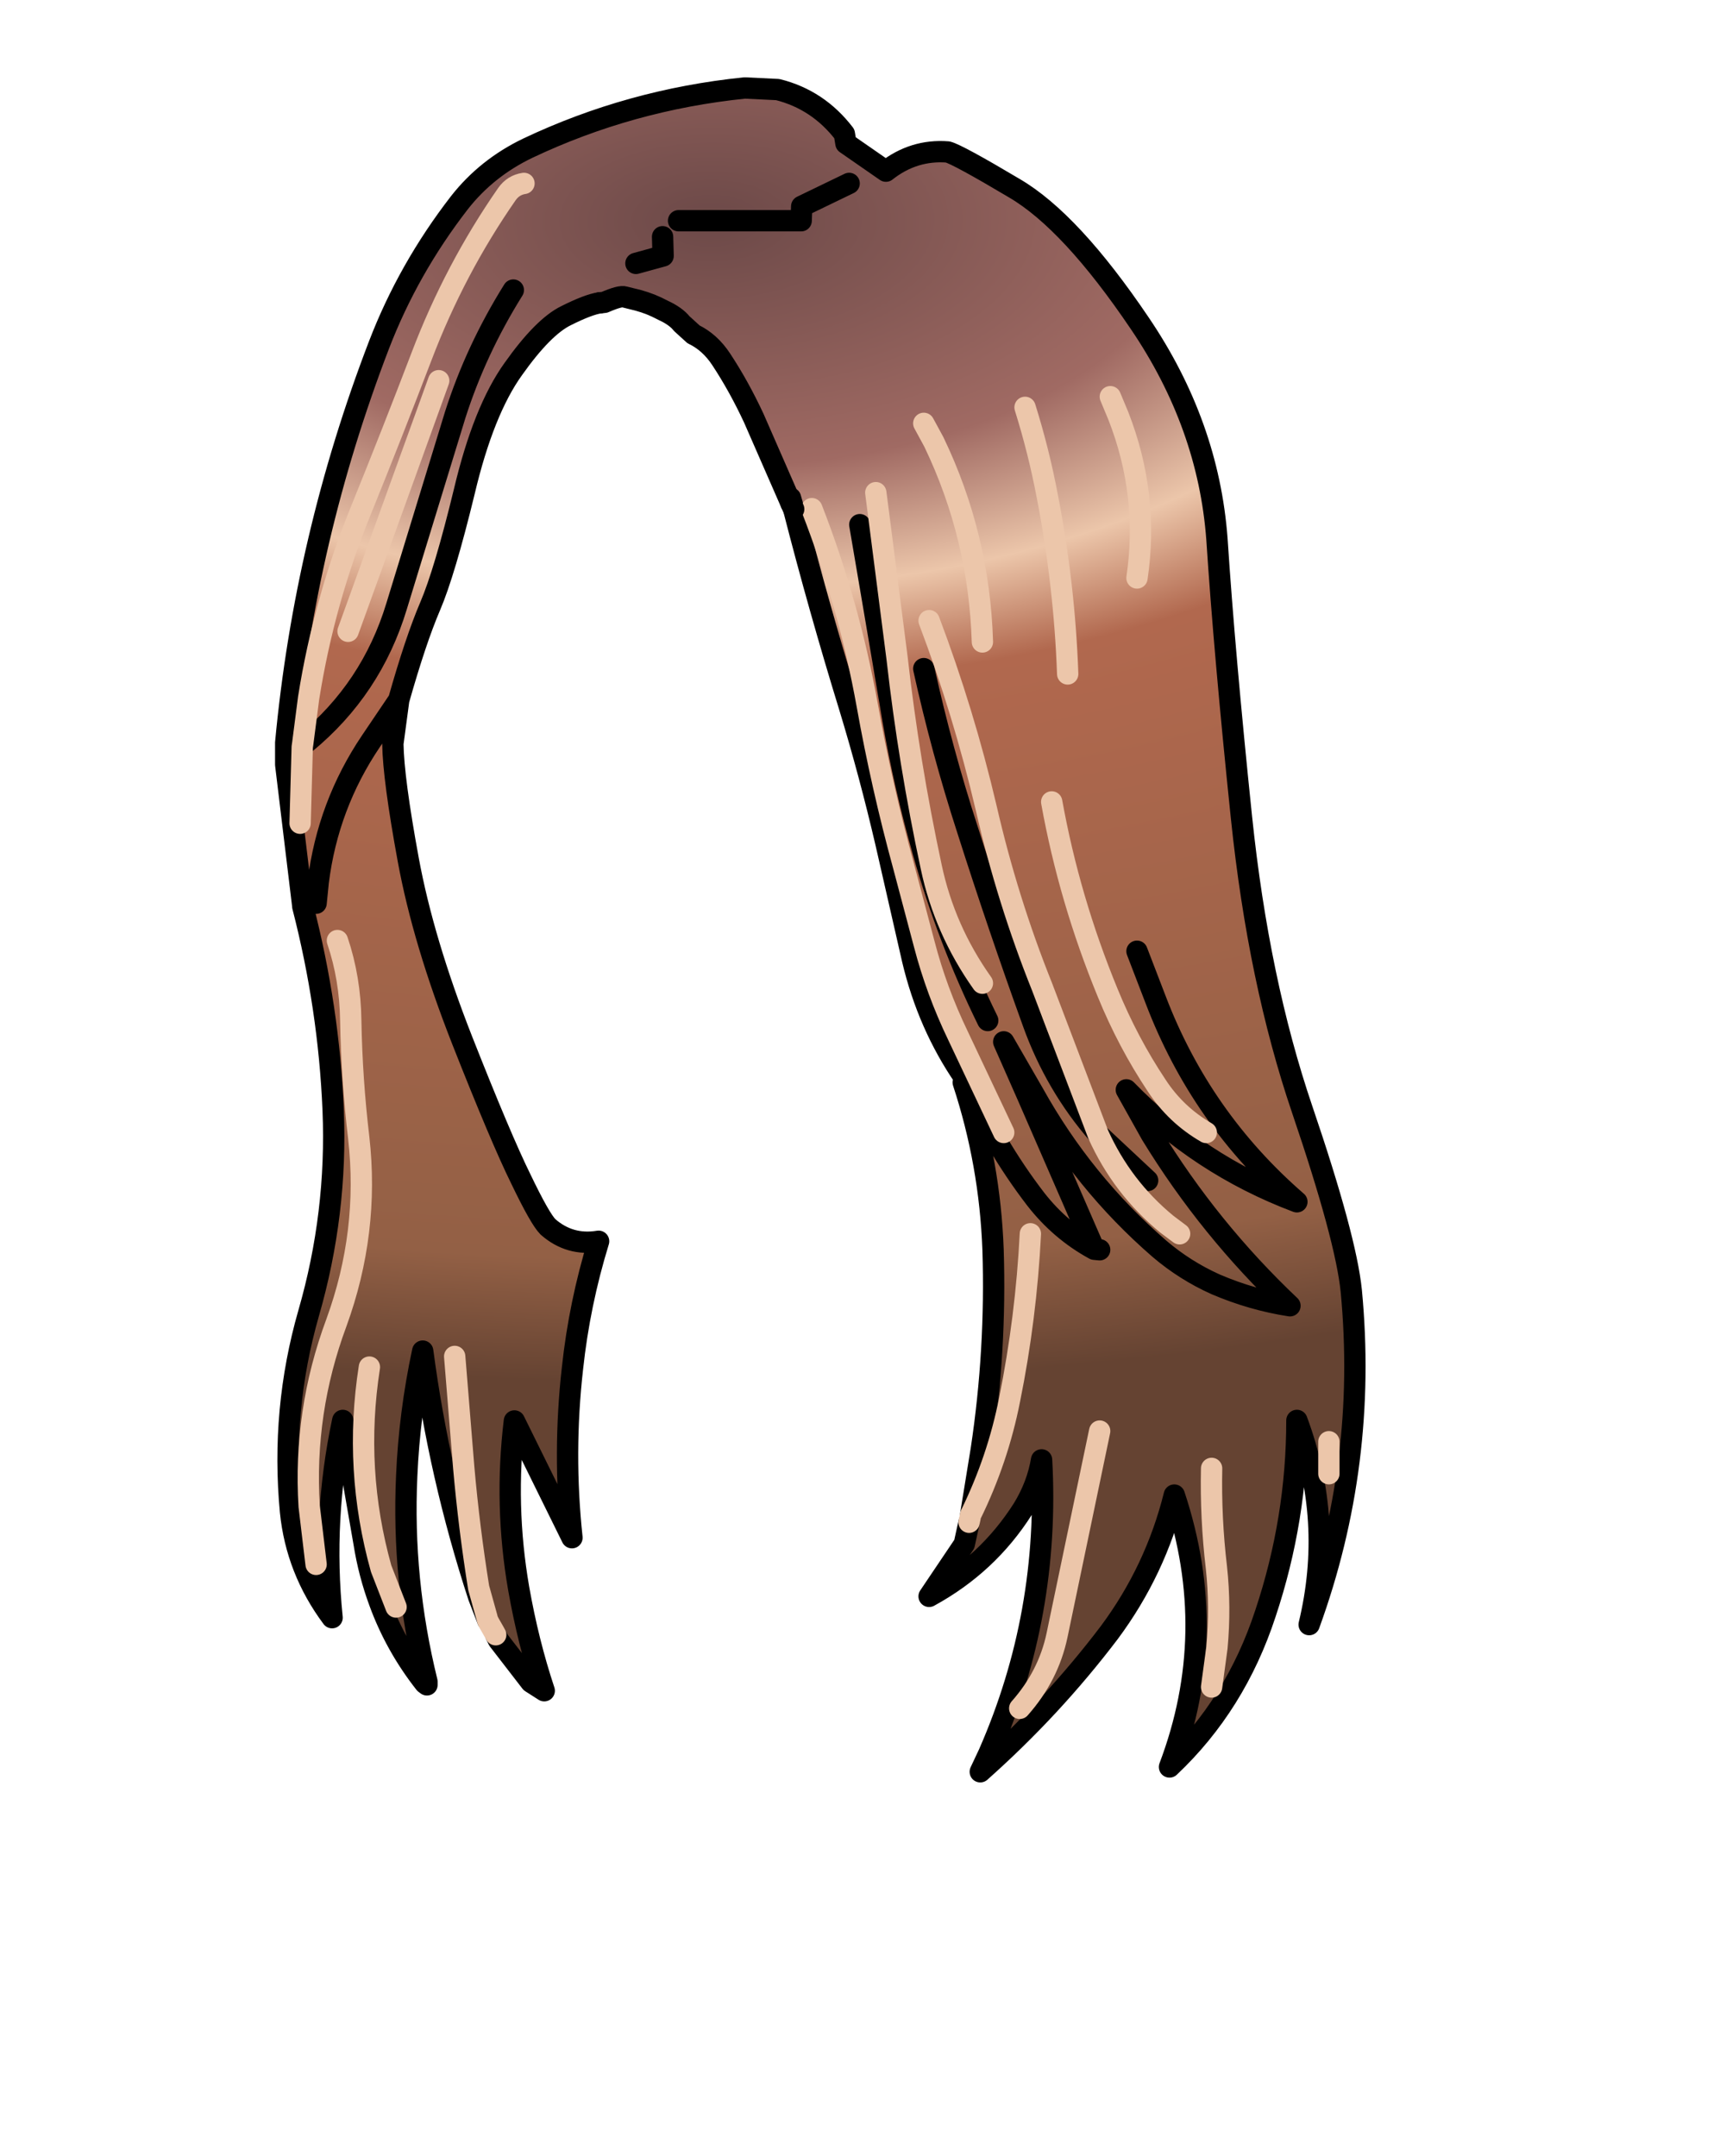 <?xml version="1.0" encoding="UTF-8" standalone="no"?>
<svg xmlns:xlink="http://www.w3.org/1999/xlink" xmlns="http://www.w3.org/2000/svg" height="202.2px" width="161.9px">
  <g transform="matrix(1.0, 0.0, 0.0, 1.0, 74.15, 81.7)">
    <g data-characterId="1429" height="158.95" transform="matrix(1.0, 0.0, 0.0, 1.0, -47.85, -74.0)" width="101.3" xlink:href="#shape0">
      <g id="shape0" transform="matrix(1.0, 0.0, 0.0, 1.0, 47.85, 74.0)">
        <path d="M-47.35 -12.05 Q-45.55 -31.25 -38.6 -49.35 -35.85 -56.5 -31.05 -62.7 -28.5 -65.95 -24.65 -67.8 -15.05 -72.35 -4.3 -73.45 L-1.2 -73.3 Q2.6 -72.35 5.05 -69.15 L5.2 -68.25 8.95 -65.65 Q11.55 -67.7 14.75 -67.45 15.7 -67.2 21.0 -64.05 26.3 -60.95 32.75 -51.4 39.2 -41.9 40.0 -31.15 40.7 -20.45 42.3 -5.05 43.9 10.3 48.0 22.35 52.1 34.4 52.6 39.35 54.15 55.55 48.65 70.65 51.0 60.9 47.5 51.5 47.5 60.75 44.55 69.6 41.75 78.15 35.55 84.0 40.3 71.45 36.0 58.5 34.25 65.55 29.9 71.4 24.55 78.45 17.8 84.45 L18.6 82.75 Q24.35 69.65 23.55 55.2 23.15 57.6 21.8 59.8 18.5 65.0 13.0 68.0 L16.3 63.1 16.75 61.05 16.9 60.35 17.9 54.2 Q19.3 44.9 19.0 35.5 18.7 27.4 16.2 19.8 L16.5 19.65 16.45 19.6 16.3 19.35 Q12.9 14.4 11.45 8.3 L8.95 -2.65 Q7.45 -9.1 5.55 -15.35 2.7 -24.6 0.3 -33.95 L0.0 -35.0 0.05 -34.5 -3.45 -42.5 Q-4.85 -45.5 -6.5 -48.0 -7.55 -49.6 -9.1 -50.35 L-10.2 -51.35 Q-10.75 -52.05 -11.95 -52.6 L-12.55 -52.9 Q-13.6 -53.4 -14.95 -53.7 L-15.55 -53.85 Q-15.95 -54.0 -17.45 -53.35 L-17.9 -53.3 Q-18.95 -53.15 -21.05 -52.1 -23.2 -51.05 -26.0 -47.1 -28.8 -43.2 -30.6 -35.6 -32.45 -28.0 -33.8 -24.85 -35.15 -21.7 -36.75 -16.05 L-39.35 -12.2 -37.3 -11.95 Q-37.25 -8.65 -35.85 -1.05 -34.45 6.55 -30.8 15.85 -27.15 25.1 -25.3 28.85 -23.5 32.6 -22.75 33.35 -20.7 35.15 -18.0 34.7 -19.8 40.55 -20.45 46.6 -21.35 54.55 -20.5 62.5 L-25.9 51.55 Q-26.85 59.45 -25.5 67.25 -24.6 72.35 -23.1 76.85 L-24.35 76.05 -27.4 72.1 -27.65 71.6 -28.25 70.55 -28.4 70.25 -29.25 68.05 Q-32.95 56.75 -34.5 45.0 -35.75 50.85 -36.0 56.7 -36.45 66.45 -34.1 76.0 L-34.3 76.15 Q-37.05 72.65 -38.55 68.55 -39.55 65.85 -40.0 63.0 L-42.0 51.5 Q-43.95 60.7 -43.0 70.0 -46.35 65.5 -46.9 60.05 -47.8 50.5 -45.2 41.45 -42.5 32.1 -42.9 22.4 -43.3 12.8 -45.75 3.3 L-44.5 3.0 -44.3 1.0 Q-43.4 -6.2 -39.35 -12.2 -43.4 -6.2 -44.3 1.0 L-44.5 3.0 -45.75 3.25 -47.35 -10.0 -45.8 -11.65 -45.5 -12.0 -45.75 -12.0 -47.35 -12.05 M-25.0 -64.5 Q-26.0 -64.35 -26.6 -63.5 -31.5 -56.45 -34.6 -48.3 -37.35 -41.1 -40.25 -33.95 -43.75 -25.4 -45.2 -16.25 L-45.75 -12.0 -45.2 -16.25 Q-43.75 -25.4 -40.25 -33.95 -37.35 -41.1 -34.6 -48.3 -31.5 -56.45 -26.6 -63.5 -26.0 -64.35 -25.0 -64.5 M-10.5 -61.0 L1.0 -61.0 1.05 -62.35 5.5 -64.5 1.05 -62.35 1.0 -61.0 -10.5 -61.0 M30.0 -44.5 L30.75 -42.7 Q33.65 -35.3 32.5 -27.5 33.65 -35.3 30.75 -42.7 L30.0 -44.5 M22.0 -43.5 Q23.3 -39.35 24.1 -35.1 25.7 -26.85 26.0 -18.5 25.7 -26.85 24.1 -35.1 23.3 -39.35 22.0 -43.5 M28.85 24.65 L23.6 10.85 Q20.35 2.75 18.35 -5.95 16.25 -14.9 13.0 -23.5 16.25 -14.9 18.35 -5.95 20.35 2.75 23.6 10.85 L28.85 24.65 33.5 29.0 28.85 24.65 Q24.85 20.05 22.75 14.2 19.5 5.2 16.6 -3.9 14.2 -11.3 12.5 -19.0 14.2 -11.3 16.6 -3.9 19.5 5.2 22.75 14.2 24.85 20.05 28.85 24.65 31.1 29.65 35.3 33.1 L36.5 34.0 35.3 33.1 Q31.1 29.65 28.85 24.65 M12.5 -42.0 L13.45 -40.25 Q17.7 -31.4 18.0 -21.5 17.7 -31.4 13.45 -40.25 L12.5 -42.0 M18.0 10.5 Q14.45 5.5 13.2 -0.4 11.1 -10.2 10.0 -19.95 L8.0 -35.5 10.0 -19.95 Q11.1 -10.2 13.2 -0.4 14.45 5.5 18.0 10.5 M6.5 -32.5 L9.65 -14.0 Q10.7 -7.95 12.45 -1.8 14.75 6.35 18.5 14.0 14.75 6.35 12.45 -1.8 10.7 -7.95 9.65 -14.0 L6.5 -32.5 M20.0 24.5 L15.7 15.4 Q13.7 11.25 12.55 6.85 L10.6 -0.5 Q8.55 -8.0 7.2 -15.55 5.5 -25.0 2.0 -34.0 5.5 -25.0 7.2 -15.55 8.55 -8.0 10.6 -0.5 L12.55 6.85 Q13.7 11.25 15.7 15.4 L20.0 24.5 M22.25 21.1 L28.5 35.45 Q25.3 33.7 23.0 30.75 19.05 25.6 16.5 19.65 19.05 25.6 23.0 30.75 25.3 33.7 28.5 35.45 L22.25 21.1 22.8 20.85 20.0 16.0 22.25 21.1 M32.5 7.5 L34.25 12.05 Q38.5 23.2 47.5 31.0 38.35 27.55 31.5 20.5 L33.85 24.7 Q39.3 33.6 46.85 40.75 43.3 40.2 39.9 38.75 37.0 37.45 34.6 35.4 27.45 29.2 22.8 20.85 27.45 29.2 34.6 35.4 37.0 37.45 39.9 38.75 43.3 40.2 46.85 40.75 39.3 33.6 33.85 24.7 L31.5 20.5 Q38.35 27.55 47.5 31.0 38.5 23.2 34.25 12.05 L32.5 7.5 M39.0 24.5 Q36.15 22.85 34.35 20.1 31.65 16.05 29.75 11.4 26.15 2.65 24.5 -6.5 26.15 2.65 29.75 11.4 31.65 16.05 34.35 20.1 36.15 22.85 39.0 24.5 M22.5 34.0 Q22.1 41.9 20.55 49.55 19.45 55.15 16.9 60.35 19.45 55.15 20.55 49.55 22.1 41.9 22.5 34.0 M29.0 35.5 L28.5 35.45 29.0 35.5 M39.5 76.5 L40.0 72.8 Q40.35 69.0 39.95 65.3 39.4 60.65 39.5 56.0 39.4 60.65 39.95 65.3 40.35 69.0 40.0 72.8 L39.5 76.5 M21.5 78.5 Q24.2 75.45 25.0 71.65 L29.0 52.5 25.0 71.65 Q24.2 75.45 21.5 78.5 M50.5 56.5 L50.5 53.5 50.5 56.5 M-14.5 -57.0 L-11.95 -57.7 -12.0 -59.5 -11.95 -57.7 -14.5 -57.0 M-46.0 -4.5 L-45.8 -11.65 -46.0 -4.5 M-26.0 -54.5 Q-29.5 -48.9 -31.45 -42.8 L-36.95 -24.85 Q-39.3 -17.1 -45.5 -12.0 -39.3 -17.1 -36.95 -24.85 L-31.45 -42.8 Q-29.5 -48.9 -26.0 -54.5 M-41.5 -22.5 L-33.0 -46.0 -41.5 -22.5 M-31.5 45.5 L-30.65 55.95 Q-30.15 61.6 -29.25 67.2 L-28.4 70.25 -29.25 67.2 Q-30.15 61.6 -30.65 55.95 L-31.5 45.5 M-37.0 69.0 L-38.4 65.4 Q-41.0 56.1 -39.5 46.5 -41.0 56.1 -38.4 65.4 L-37.0 69.0 M-44.5 65.0 L-45.15 59.55 Q-45.7 50.7 -42.6 42.35 -39.5 33.85 -40.5 25.0 -41.15 19.55 -41.25 14.0 -41.3 10.05 -42.5 6.5 -41.3 10.05 -41.25 14.0 -41.15 19.55 -40.5 25.0 -39.5 33.85 -42.6 42.35 -45.7 50.7 -45.15 59.55 L-44.5 65.0" fill="url(#gradient0)" fill-rule="evenodd" stroke="none"/>
        <path d="M16.75 61.05 L16.3 63.1 13.0 68.0 Q18.5 65.0 21.8 59.8 23.15 57.6 23.55 55.2 24.35 69.65 18.6 82.75 L17.8 84.45 Q24.55 78.45 29.9 71.4 34.25 65.55 36.0 58.5 40.3 71.45 35.55 84.0 41.75 78.15 44.55 69.6 47.5 60.75 47.5 51.5 51.0 60.9 48.65 70.65 54.15 55.55 52.6 39.35 52.1 34.4 48.0 22.35 43.9 10.3 42.3 -5.05 40.7 -20.45 40.0 -31.15 39.2 -41.9 32.75 -51.4 26.3 -60.95 21.0 -64.05 15.7 -67.2 14.75 -67.45 11.55 -67.7 8.95 -65.65 L5.2 -68.25 5.05 -69.15 Q2.6 -72.35 -1.2 -73.3 L-4.3 -73.45 Q-15.05 -72.35 -24.65 -67.8 -28.5 -65.95 -31.05 -62.7 -35.85 -56.5 -38.6 -49.35 -45.55 -31.25 -47.35 -12.05 L-47.35 -10.0 -45.75 3.25 -45.75 3.3 Q-43.3 12.8 -42.9 22.4 -42.5 32.1 -45.2 41.45 -47.8 50.5 -46.9 60.05 -46.35 65.5 -43.0 70.0 -43.95 60.7 -42.0 51.5 L-40.0 63.0 Q-39.55 65.85 -38.55 68.55 -37.05 72.65 -34.3 76.15 L-34.1 76.3 -34.1 76.0 Q-36.45 66.45 -36.0 56.7 -35.75 50.85 -34.5 45.0 -32.95 56.75 -29.25 68.05 L-28.4 70.25 M5.5 -64.5 L1.05 -62.35 1.0 -61.0 -10.5 -61.0 M0.3 -33.95 L0.0 -35.0 0.05 -34.5 M-17.9 -53.3 Q-18.95 -53.15 -21.05 -52.1 -23.2 -51.05 -26.0 -47.1 -28.8 -43.2 -30.6 -35.6 -32.45 -28.0 -33.8 -24.85 -35.15 -21.7 -36.75 -16.05 L-37.3 -11.95 Q-37.25 -8.65 -35.85 -1.05 -34.45 6.55 -30.8 15.85 -27.15 25.1 -25.3 28.85 -23.5 32.6 -22.75 33.35 -20.7 35.15 -18.0 34.7 -19.8 40.55 -20.45 46.6 -21.35 54.55 -20.5 62.5 L-25.9 51.55 Q-26.85 59.45 -25.5 67.25 -24.6 72.35 -23.1 76.85 L-24.35 76.05 -27.4 72.1 -27.65 71.6 M28.85 24.65 L33.5 29.0 M28.85 24.65 Q24.85 20.05 22.75 14.2 19.5 5.2 16.6 -3.9 14.2 -11.3 12.5 -19.0 M18.5 14.0 Q14.75 6.35 12.45 -1.8 10.7 -7.95 9.65 -14.0 L6.5 -32.5 M0.3 -33.95 Q2.7 -24.6 5.55 -15.35 7.45 -9.1 8.95 -2.65 L11.45 8.3 Q12.9 14.4 16.3 19.35 L16.45 19.6 16.5 19.65 Q19.05 25.6 23.0 30.75 25.3 33.7 28.5 35.45 L22.25 21.1 20.0 16.0 22.8 20.85 Q27.45 29.2 34.6 35.4 37.0 37.45 39.9 38.75 43.3 40.2 46.85 40.75 39.3 33.6 33.85 24.7 L31.5 20.5 Q38.35 27.55 47.5 31.0 38.5 23.2 34.25 12.05 L32.5 7.5 M16.2 19.8 Q18.7 27.4 19.0 35.5 19.3 44.9 17.9 54.2 L16.9 60.35 M16.3 19.35 L16.2 19.8 16.45 19.6 M28.5 35.45 L29.0 35.5 M-12.0 -59.5 L-11.95 -57.7 -14.5 -57.0 M-45.5 -12.0 Q-39.3 -17.1 -36.95 -24.85 L-31.45 -42.8 Q-29.5 -48.9 -26.0 -54.5 M-39.35 -12.2 Q-43.4 -6.2 -44.3 1.0 L-44.5 3.0 M-39.35 -12.2 L-36.75 -16.05" fill="none" stroke="#000000" stroke-linecap="round" stroke-linejoin="round" stroke-width="2.0"/>
        <path d="M-45.75 -12.0 L-45.2 -16.25 Q-43.75 -25.4 -40.25 -33.95 -37.35 -41.1 -34.6 -48.3 -31.5 -56.45 -26.6 -63.5 -26.0 -64.35 -25.0 -64.5 M26.0 -18.5 Q25.7 -26.85 24.1 -35.1 23.3 -39.35 22.0 -43.5 M32.5 -27.5 Q33.65 -35.3 30.75 -42.7 L30.0 -44.5 M-27.65 71.6 L-28.25 70.55 -28.4 70.25 -29.25 67.2 Q-30.15 61.6 -30.65 55.95 L-31.5 45.5 M18.0 -21.5 Q17.7 -31.4 13.45 -40.25 L12.5 -42.0 M13.0 -23.5 Q16.25 -14.9 18.35 -5.95 20.35 2.75 23.6 10.85 L28.85 24.65 Q31.1 29.65 35.3 33.1 L36.5 34.0 M8.0 -35.5 L10.0 -19.95 Q11.1 -10.2 13.2 -0.4 14.45 5.5 18.0 10.5 M2.0 -34.0 Q5.5 -25.0 7.2 -15.55 8.55 -8.0 10.6 -0.5 L12.55 6.85 Q13.7 11.25 15.7 15.4 L20.0 24.5 M24.5 -6.5 Q26.15 2.65 29.75 11.4 31.65 16.05 34.35 20.1 36.15 22.85 39.0 24.5 M16.9 60.35 Q19.45 55.15 20.55 49.55 22.1 41.9 22.5 34.0 M29.0 52.5 L25.0 71.65 Q24.2 75.45 21.5 78.5 M39.5 56.0 Q39.4 60.65 39.95 65.3 40.35 69.0 40.0 72.8 L39.5 76.5 M16.9 60.35 L16.75 61.05 M50.5 53.5 L50.5 56.5 M-45.75 -12.0 L-45.8 -11.65 -46.0 -4.5 M-33.0 -46.0 L-41.5 -22.5 M-42.5 6.5 Q-41.3 10.05 -41.25 14.0 -41.15 19.55 -40.5 25.0 -39.5 33.85 -42.6 42.35 -45.7 50.7 -45.15 59.55 L-44.5 65.0 M-39.5 46.5 Q-41.0 56.1 -38.4 65.4 L-37.0 69.0" fill="none" stroke="#ecc6aa" stroke-linecap="round" stroke-linejoin="round" stroke-width="2.0"/>
        <path d="M0.05 -34.5 L0.3 -33.95 M0.05 -34.5 L-3.45 -42.5 Q-4.85 -45.5 -6.5 -48.0 -7.55 -49.6 -9.1 -50.35 L-10.2 -51.35 Q-10.75 -52.05 -11.95 -52.6 L-12.55 -52.9 Q-13.6 -53.4 -14.95 -53.7 L-15.55 -53.85 Q-15.95 -54.0 -17.45 -53.35 L-17.9 -53.3" fill="none" stroke="#000000" stroke-linecap="round" stroke-linejoin="round" stroke-width="2.0"/>
      </g>
    </g>
  </g>
  <defs>
    <radialGradient cx="0" cy="0" gradientTransform="matrix(0.001, 0.133, -0.257, 0.002, -7.5, -61.0)" gradientUnits="userSpaceOnUse" id="gradient0" r="819.2" spreadMethod="pad">
      <stop offset="0.0" stop-color="#6c4948"/>
      <stop offset="0.212" stop-color="#a06a63"/>
      <stop offset="0.318" stop-color="#ecc6aa"/>
      <stop offset="0.4" stop-color="#b1684e"/>
      <stop offset="0.894" stop-color="#936045"/>
      <stop offset="1.0" stop-color="#654332"/>
    </radialGradient>
  </defs>
</svg>
